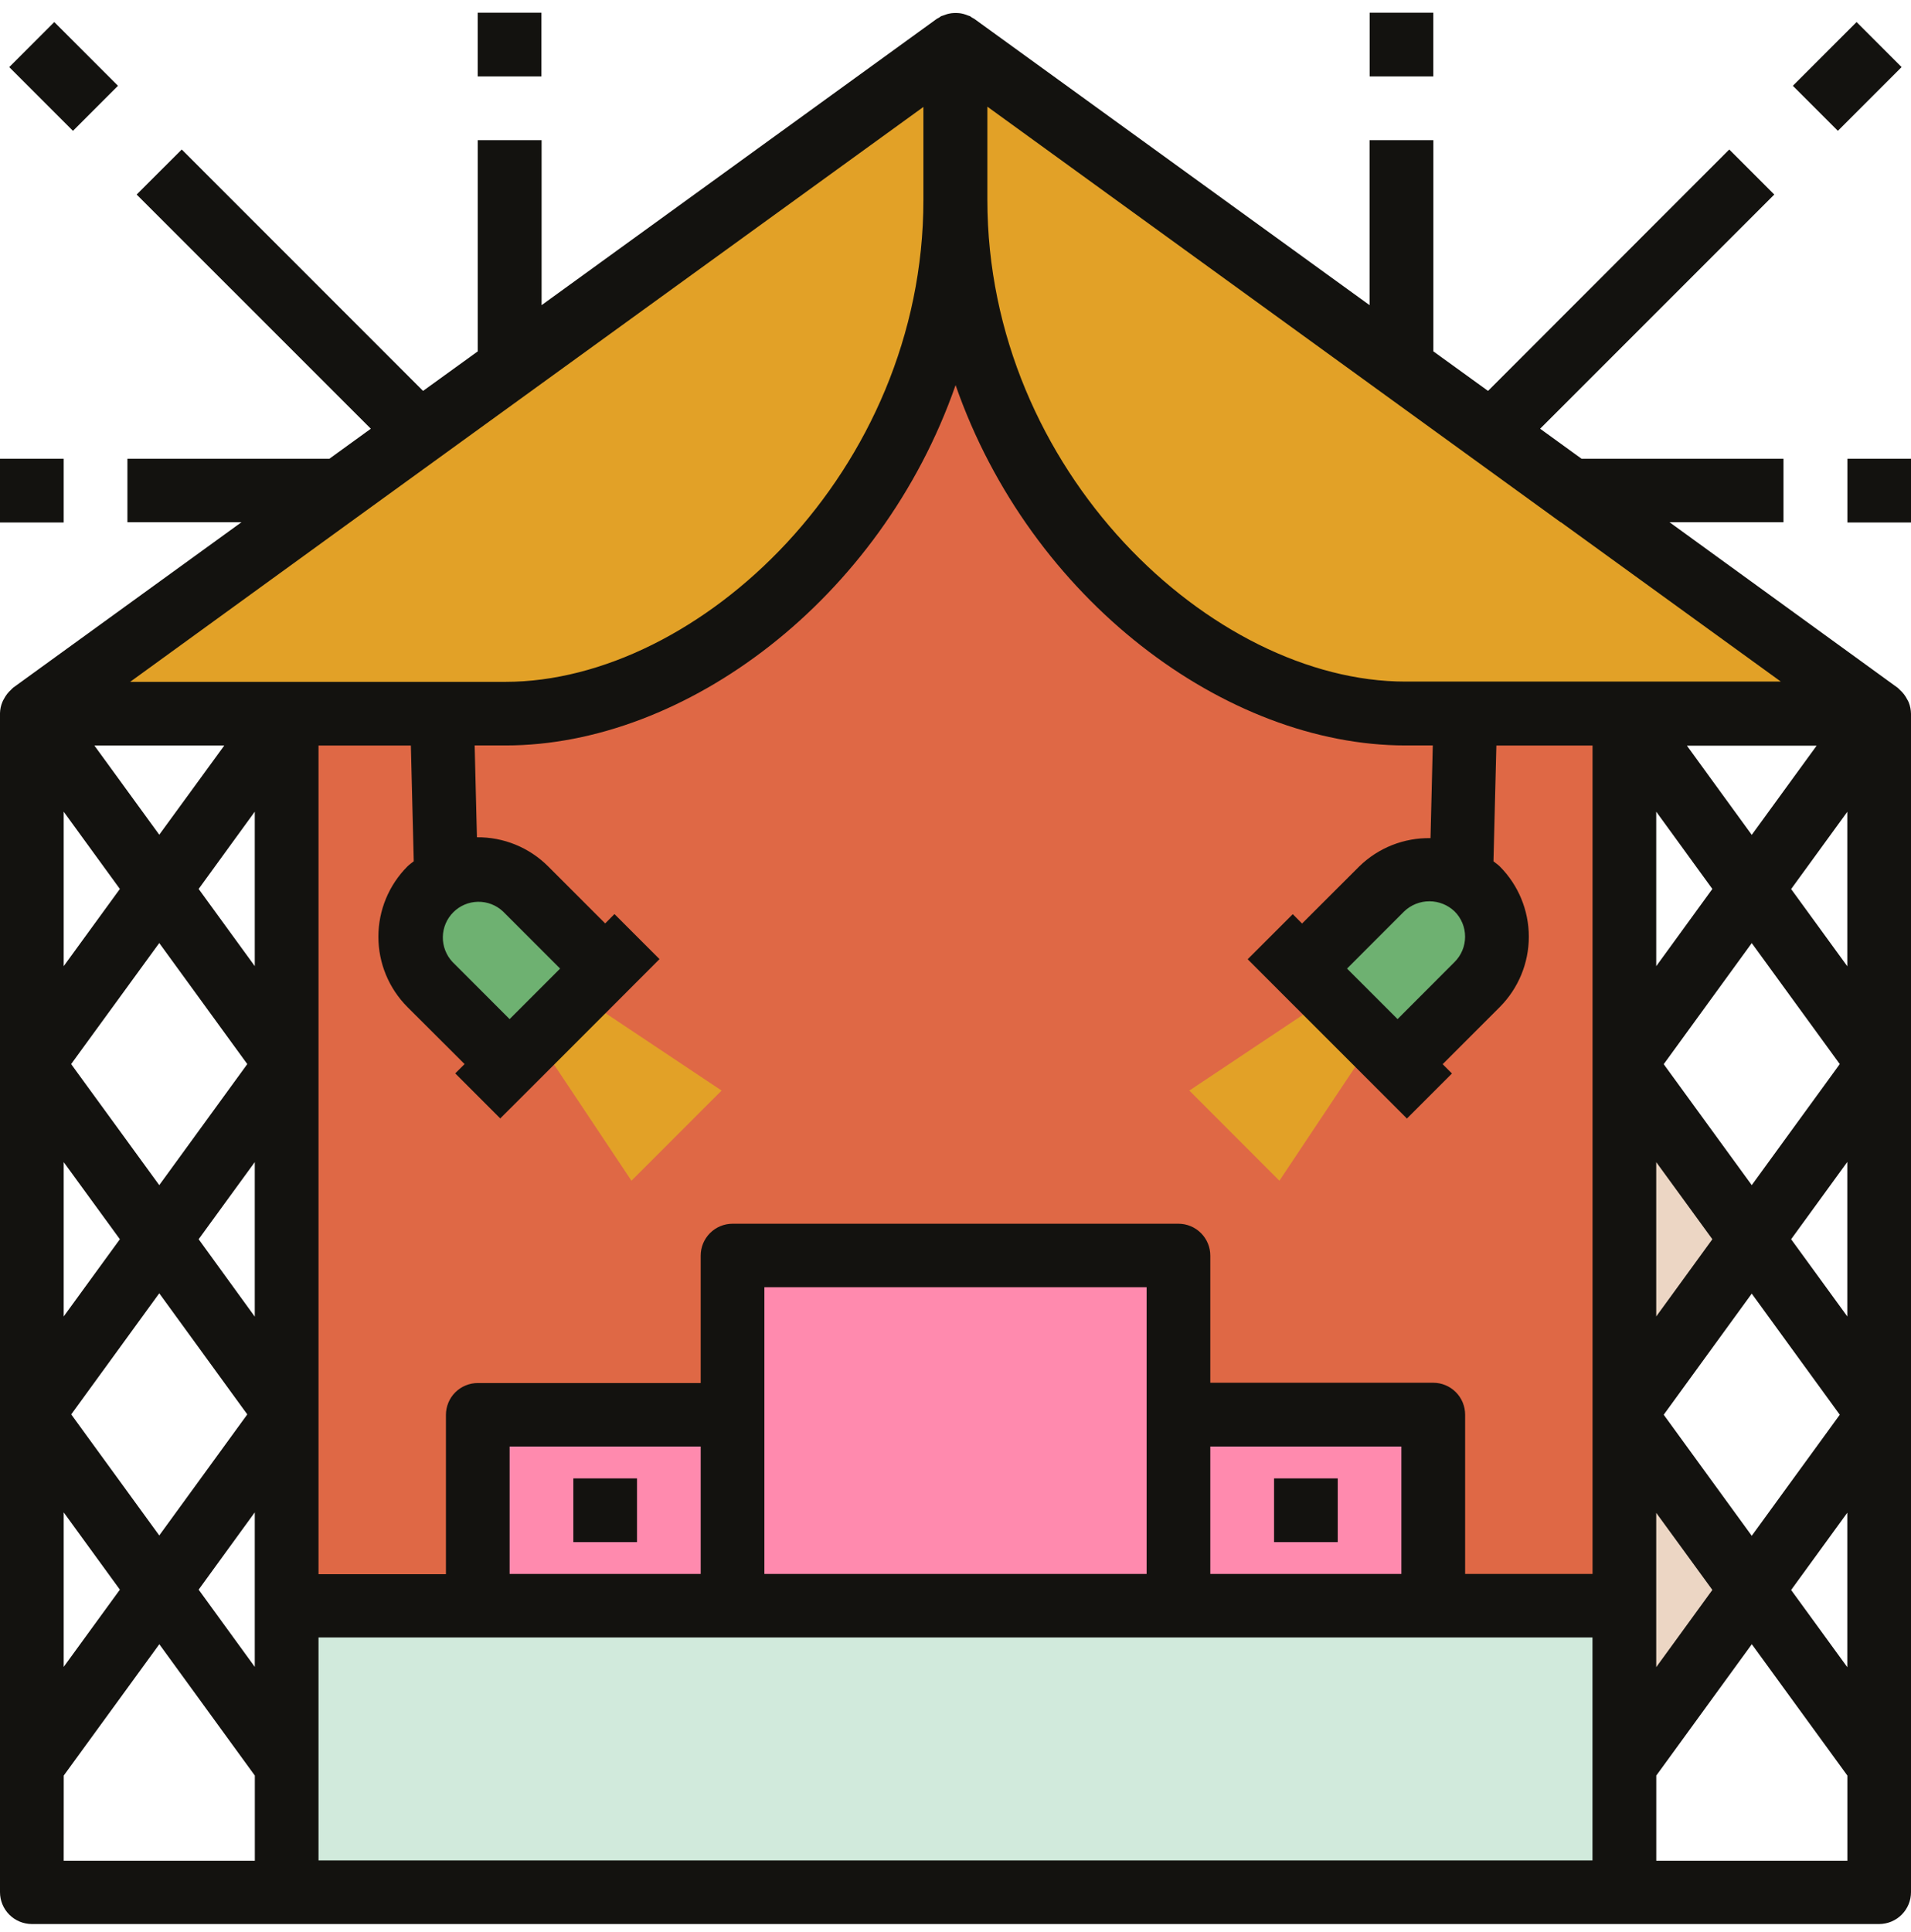 <svg width="92" height="93" viewBox="0 0 92 93" fill="none" xmlns="http://www.w3.org/2000/svg">
<g clip-path="url(#clip0_3338_6221)">
<path d="M70.539 34.358H67.657C57.069 34.358 46 23.294 46 9.627C46 23.284 34.938 34.358 24.34 34.358H13.805V77.297H23.004V68.096H35.265V60.438H56.732V68.106H69.003V77.297H78.203V34.358H70.539ZM24.532 51.218L20.697 47.382C20.123 46.765 19.81 45.949 19.825 45.106C19.841 44.263 20.183 43.458 20.78 42.863C21.376 42.267 22.181 41.926 23.024 41.912C23.867 41.898 24.682 42.212 25.298 42.788L29.133 46.621L24.532 51.218ZM71.11 47.387L67.278 51.218L62.682 46.621L66.511 42.788C67.126 42.203 67.945 41.882 68.794 41.892C69.642 41.903 70.453 42.245 71.053 42.845C71.653 43.445 71.995 44.256 72.005 45.105C72.016 45.953 71.695 46.772 71.11 47.387Z" fill="#DF6845"/>
<path d="M56.733 60.424H35.266V68.093V77.294H56.733V68.093V60.424Z" fill="#FF8AAE"/>
<path d="M69 68.093H56.734V77.295H69V68.093Z" fill="#FF8AAE"/>
<path d="M35.265 68.093H23V77.295H35.265V68.093Z" fill="#FF8AAE"/>
<path d="M84.329 59.658L78.195 51.223V68.093L84.329 59.658Z" fill="#ECD6C4"/>
<path d="M78.195 84.963L84.329 76.528L78.195 68.093V77.295V84.963Z" fill="#ECD6C4"/>
<path d="M21.274 34.358H24.34C34.93 34.358 46 23.294 46 9.627V2.151L16.354 23.621L1.531 34.358H21.284H21.274Z" fill="#E2A127"/>
<path d="M75.643 23.616L46 2.146V9.622C46 23.278 57.062 34.353 67.657 34.353H90.466L75.643 23.616Z" fill="#E2A127"/>
<path d="M20.702 42.788C20.092 43.398 19.75 44.225 19.75 45.088C19.75 45.95 20.092 46.778 20.702 47.388L24.537 51.218L29.138 46.616L25.303 42.788C25.001 42.486 24.643 42.245 24.248 42.082C23.853 41.918 23.43 41.834 23.003 41.834C22.575 41.834 22.152 41.918 21.757 42.082C21.362 42.245 21.004 42.486 20.702 42.788Z" fill="#6EB171"/>
<path d="M71.115 47.387C71.7 46.772 72.022 45.953 72.011 45.105C72 44.256 71.658 43.445 71.058 42.845C70.458 42.245 69.648 41.903 68.799 41.892C67.951 41.882 67.132 42.203 66.517 42.788L62.688 46.621L67.283 51.218L71.115 47.387Z" fill="#6EB171"/>
<path d="M78.206 77.294H13.805V91.098H78.206V77.294Z" fill="#D1EADC"/>
<path d="M61.593 56.832L57.258 52.493L63.763 48.154L65.931 50.325L61.593 56.832Z" fill="#E2A127"/>
<path d="M34.738 52.493L30.4 56.832L26.062 50.325L28.23 48.154L34.738 52.493Z" fill="#E2A127"/>
<path d="M91.892 33.81C91.868 33.756 91.841 33.703 91.81 33.652C91.724 33.485 91.608 33.335 91.468 33.21C91.431 33.178 91.405 33.139 91.365 33.11L80.377 25.138H85.861V22.083H76.142L74.146 20.636L85.418 9.364L83.251 7.196L71.638 18.816L69.005 16.912V6.746H65.934V14.688L46.899 0.903C46.865 0.879 46.828 0.869 46.791 0.845C46.755 0.821 46.733 0.797 46.697 0.779C46.66 0.761 46.639 0.763 46.612 0.75C46.543 0.72 46.472 0.696 46.399 0.676C46.339 0.659 46.277 0.646 46.215 0.637C46.076 0.621 45.937 0.621 45.798 0.637C45.727 0.648 45.657 0.663 45.588 0.682C45.522 0.703 45.459 0.724 45.393 0.75C45.327 0.776 45.332 0.766 45.303 0.782C45.274 0.797 45.24 0.829 45.206 0.85C45.172 0.871 45.135 0.882 45.101 0.905L26.074 14.688V6.746H23.001V16.912L20.367 18.816L8.749 7.196L6.579 9.364L17.852 20.636L15.855 22.083H6.134V25.138H11.623L0.635 33.099C0.595 33.128 0.569 33.168 0.532 33.199C0.392 33.325 0.276 33.475 0.19 33.642C0.159 33.692 0.133 33.745 0.111 33.8C0.042 33.967 0.005 34.146 0 34.327V91.075C-5.98398e-07 91.482 0.161 91.872 0.449 92.16C0.736 92.448 1.126 92.61 1.533 92.611H90.467C90.874 92.61 91.264 92.448 91.551 92.16C91.839 91.872 92 91.482 92 91.075V34.358C91.997 34.171 91.961 33.985 91.892 33.81ZM19.78 35.886L19.919 41.455C19.819 41.539 19.711 41.608 19.616 41.703C18.72 42.601 18.216 43.819 18.216 45.088C18.216 46.357 18.72 47.575 19.616 48.473L22.366 51.218L21.916 51.666L24.083 53.834L25.619 52.301L30.217 47.701L31.75 46.165L29.582 43.997L29.135 44.448L26.385 41.697C25.936 41.249 25.401 40.895 24.814 40.655C24.226 40.415 23.596 40.295 22.961 40.301L22.851 35.881H24.344C32.983 35.881 42.401 28.874 46.004 18.537C49.604 28.874 59.023 35.881 67.661 35.881H68.978L68.868 40.343C68.236 40.331 67.608 40.445 67.02 40.677C66.432 40.91 65.897 41.256 65.444 41.697L62.684 44.453L62.236 44.002L60.066 46.171L61.599 47.706L66.2 52.306L67.733 53.839L69.9 51.671L69.452 51.223L72.202 48.473C73.098 47.574 73.601 46.357 73.601 45.088C73.601 43.819 73.098 42.602 72.202 41.703C72.107 41.608 71.997 41.542 71.899 41.458L72.039 35.886H76.669V75.759H70.535V68.093C70.535 67.686 70.373 67.295 70.085 67.007C69.797 66.719 69.407 66.557 68.999 66.557H58.267V60.438C58.267 60.031 58.105 59.641 57.818 59.353C57.531 59.065 57.141 58.903 56.734 58.902H35.266C34.859 58.903 34.469 59.065 34.182 59.353C33.895 59.641 33.733 60.031 33.733 60.438V66.57H23.001C22.799 66.57 22.6 66.61 22.413 66.688C22.227 66.765 22.058 66.878 21.916 67.02C21.773 67.163 21.661 67.332 21.584 67.519C21.507 67.705 21.468 67.905 21.468 68.106V75.772H15.334V35.886H19.78ZM21.784 46.302C21.479 45.976 21.312 45.545 21.319 45.098C21.326 44.651 21.507 44.225 21.823 43.91C22.138 43.594 22.564 43.413 23.011 43.406C23.457 43.399 23.889 43.565 24.215 43.871L26.965 46.621L24.534 49.053L21.784 46.302ZM67.282 49.053L64.849 46.621L67.598 43.871C67.925 43.557 68.361 43.382 68.814 43.382C69.267 43.382 69.702 43.557 70.029 43.871C70.189 44.03 70.316 44.22 70.402 44.428C70.489 44.637 70.533 44.861 70.533 45.087C70.533 45.312 70.489 45.536 70.402 45.745C70.316 45.953 70.189 46.143 70.029 46.302L67.282 49.053ZM82.437 42.788L79.735 46.505V39.069L82.437 42.788ZM79.735 55.938L82.437 59.648L79.735 63.365V55.938ZM80.095 51.223L84.333 45.394L88.571 51.218L84.333 57.045L80.095 51.223ZM86.229 42.793L88.934 39.074V46.51L86.229 42.793ZM84.333 40.185L81.212 35.892H87.457L84.333 40.185ZM33.733 75.759H24.534V69.626H33.733V75.759ZM55.201 75.759H36.799V61.958H55.201V75.759ZM58.267 69.626H67.466V75.759H58.267V69.626ZM3.066 39.069L5.771 42.788L3.066 46.505V39.069ZM7.667 45.391L11.905 51.218L7.667 57.045L3.424 51.218L7.667 45.391ZM12.265 46.502L9.563 42.788L12.265 39.069V46.502ZM12.265 55.936V63.373L9.563 59.648L12.265 55.936ZM7.667 40.178L4.543 35.884H10.798L7.667 40.178ZM3.066 55.936L5.771 59.648L3.066 63.365V55.936ZM3.066 72.795L5.771 76.515L3.066 80.232V72.795ZM3.429 68.08L7.667 62.25L11.905 68.08L7.667 73.907L3.429 68.08ZM12.265 72.795V80.232L9.563 76.515L12.265 72.795ZM15.334 78.815H76.666V89.549H15.334V78.815ZM79.735 77.297V72.819L82.437 76.528L79.735 80.245V77.297ZM80.095 68.096L84.333 62.266L88.571 68.096L84.333 73.923L80.095 68.096ZM88.934 72.811V80.248L86.229 76.531L88.934 72.811ZM86.229 59.648L88.934 55.928V63.365L86.229 59.648ZM85.734 32.807H67.659C58.351 32.807 47.534 22.675 47.534 9.612V5.134L75.133 25.138H75.147L85.734 32.807ZM16.856 25.138L44.455 5.147V9.625C44.455 22.689 33.638 32.82 24.331 32.82H6.266L16.856 25.138ZM3.068 85.464L7.67 79.141L12.268 85.464V89.565H3.066L3.068 85.464ZM79.737 89.565V85.464L84.336 79.141L88.937 85.464V89.565H79.737Z" fill="#13120F"/>
<path d="M26.066 0.61H23V3.677H26.066V0.61Z" fill="#13120F"/>
<path d="M2.613 1.062L0.445 3.23L3.513 6.298L5.68 4.129L2.613 1.062Z" fill="#13120F"/>
<path d="M3.066 22.082H0V25.149H3.066V22.082Z" fill="#13120F"/>
<path d="M69.003 0.61H65.938V3.677H69.003V0.61Z" fill="#13120F"/>
<path d="M89.38 1.061L86.312 4.129L88.48 6.297L91.548 3.229L89.38 1.061Z" fill="#13120F"/>
<path d="M92.003 22.082H88.938V25.149H92.003V22.082Z" fill="#13120F"/>
<path d="M30.667 71.16H27.602V74.226H30.667V71.16Z" fill="#13120F"/>
<path d="M64.402 71.16H61.336V74.226H64.402V71.16Z" fill="#13120F"/>
</g>
<defs>
<clipPath id="clip0_3338_6221">
<rect width="92" height="92" fill="white" transform="translate(0 0.61)"/>
</clipPath>
</defs>
</svg>
